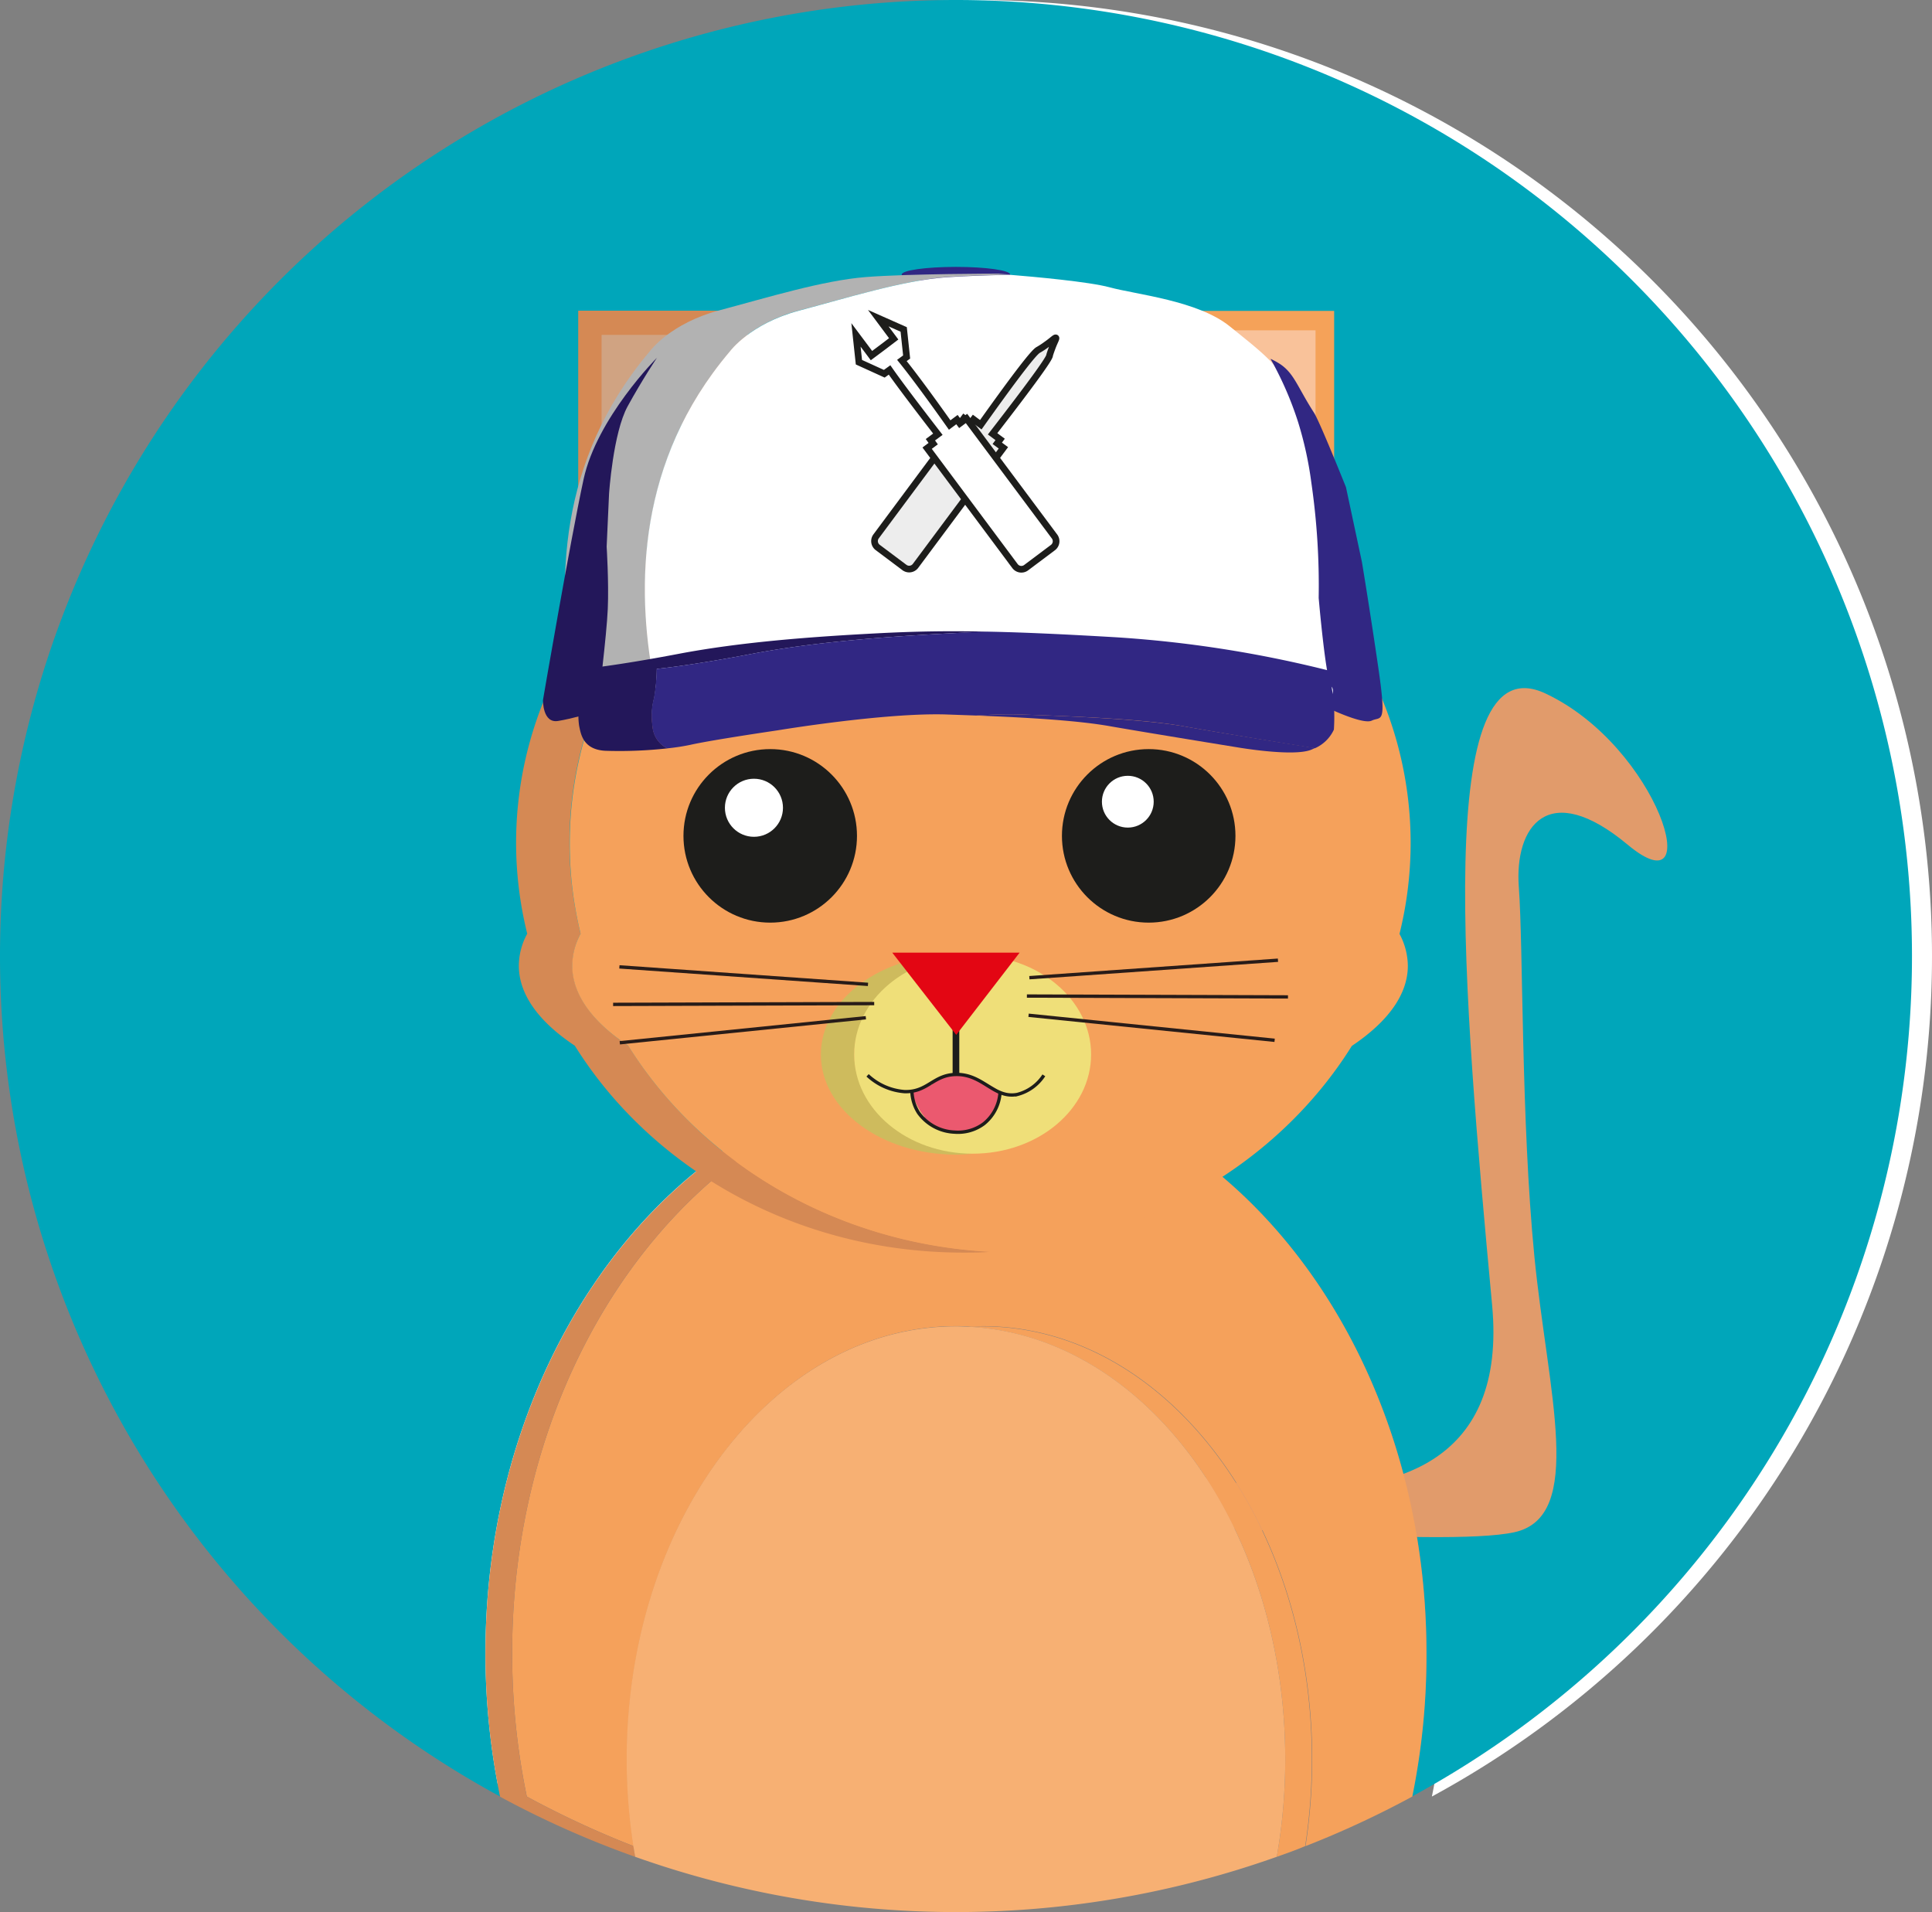 <svg xmlns="http://www.w3.org/2000/svg" viewBox="0 0 289.49 286.49"><rect x="0" y="0" width="289.49" height="286.49" fill="#808080" stroke="none"/><defs><style>.cls-1,.cls-23{fill:#fff;}.cls-2{fill:#00a6ba;}.cls-3{fill:#e19b6b;}.cls-4{fill:#f5a15b;}.cls-5{fill:#d58954;}.cls-6{fill:#f7b073;}.cls-7{fill:#f9eaa3;}.cls-8{fill:#cebb5d;}.cls-9{fill:#efdf79;}.cls-10{fill:#eb596f;}.cls-11{fill:#1d1d1b;}.cls-12,.cls-14,.cls-15{fill:none;}.cls-12,.cls-14,.cls-22,.cls-23{stroke:#1d1d1b;}.cls-12,.cls-13,.cls-14,.cls-15,.cls-22,.cls-23{stroke-miterlimit:10;}.cls-13{fill:#e30613;stroke:#e30613;}.cls-14,.cls-15{stroke-width:0.5px;}.cls-15{stroke:#281c19;}.cls-16{fill:#f5a259;}.cls-17{fill:#f9c29a;}.cls-18{fill:#d0a382;}.cls-19{fill:#312783;}.cls-20{fill:#b2b2b2;}.cls-21{fill:#23175a;}.cls-22{fill:#ededed;}</style></defs><title>Recurso 2gato</title><g id="Capa_2" data-name="Capa 2"><g id="vector"><path class="cls-1" d="M146.24,0a143.26,143.26,0,0,0-68.3,269.18,105.56,105.56,0,0,1-2.2-21.5c0-47.81,31.57-86.56,70.5-86.56s70.5,38.75,70.5,86.56a105.56,105.56,0,0,1-2.19,21.5A143.26,143.26,0,0,0,146.24,0Z"/><path class="cls-2" d="M143.24,0a143.26,143.26,0,0,0-68.3,269.18,105.56,105.56,0,0,1-2.2-21.5c0-47.81,31.57-86.56,70.5-86.56s70.5,38.75,70.5,86.56a105.56,105.56,0,0,1-2.19,21.5A143.26,143.26,0,0,0,143.24,0Z"/><path class="cls-3" d="M158.24,215.24s69.67,27,65.34-19.66-9-99.67,8-91.67,24.33,32.67,12.33,22.67-17-2.67-16.33,6.33.33,35,2.33,55.33,7.67,39-3,41.34-56.33-1.67-56.33-1.67Z"/><path class="cls-4" d="M213.74,247.68c0-47-30.49-85.23-68.5-86.53-38,1.3-68.5,39.54-68.5,86.53a105.56,105.56,0,0,0,2.2,21.5,141.69,141.69,0,0,0,16,7.43,84.49,84.49,0,0,1-1-13c0-35.85,22.09-64.91,49.34-64.91.67,0,1.34,0,2,.07s1.33-.07,2-.07c27.25,0,49.34,29.06,49.34,64.91a84.5,84.5,0,0,1-1,13,142.5,142.5,0,0,0,16-7.43A105.56,105.56,0,0,0,213.74,247.68Z"/><path class="cls-4" d="M147.24,198.74c-.67,0-1.33,0-2,.07,26.32,1.38,47.34,29.87,47.34,64.84a84.35,84.35,0,0,1-1.27,14.56c1.43-.5,2.84-1,4.25-1.6a84.5,84.5,0,0,0,1-13C196.58,227.8,174.49,198.74,147.24,198.74Z"/><path class="cls-5" d="M76.74,247.68c0-47,30.49-85.23,68.5-86.53-.66,0-1.33,0-2,0-38.93,0-70.5,38.75-70.5,86.56a105.56,105.56,0,0,0,2.2,21.5,141.78,141.78,0,0,0,20.23,9c-.09-.53-.16-1.07-.24-1.6a141.69,141.69,0,0,1-16-7.43A105.56,105.56,0,0,1,76.74,247.68Z"/><path class="cls-4" d="M93.9,263.65a84.49,84.49,0,0,0,1,13c1.4.55,2.82,1.1,4.24,1.6a85.35,85.35,0,0,1-1.27-14.56c0-35,21-63.46,47.34-64.84-.66,0-1.33-.07-2-.07C116,198.74,93.9,227.8,93.9,263.65Z"/><path class="cls-6" d="M143.24,198.74c-27.25,0-49.34,29.06-49.34,64.91a85.35,85.35,0,0,0,1.27,14.56,143.68,143.68,0,0,0,96.14,0,84.35,84.35,0,0,0,1.27-14.56C192.58,227.8,170.49,198.74,143.24,198.74Z"/></g><g id="cara"><path class="cls-7" d="M130,161.19c3.14,3.22,6.74,2.38,10.73,1.57,5.19-1.06,9.76,3,15.19,1.29,3.06-1,1.75-5.78-1.33-4.82-3.8,1.19-6.58-1.16-10.11-1.7-3.24-.5-8.52,2.62-10.95.12-2.25-2.3-5.78,1.23-3.53,3.54Z"/><path class="cls-5" d="M94.17,156.71c-5.33-3.57-8.39-7.66-8.39-12A10.13,10.13,0,0,1,87,139.9a56.64,56.64,0,0,1-1.67-13.59c0-32.67,27.86-59.36,63-61.26-1.33-.07-2.66-.12-4-.12-37,0-67,27.48-67,61.38A56.64,56.64,0,0,0,79,139.9a10.13,10.13,0,0,0-1.26,4.78c0,4.37,3.06,8.46,8.39,12,11.54,18.49,33.27,31,58.2,31,1.34,0,2.67,0,4-.11C125.13,186.31,105.09,174.21,94.17,156.71Z"/><path class="cls-4" d="M202.56,156.71c5.34-3.57,8.39-7.66,8.39-12a10.24,10.24,0,0,0-1.25-4.78,56.64,56.64,0,0,0,1.67-13.59c0-32.67-27.86-59.36-63-61.26-35.14,1.9-63,28.59-63,61.26A56.64,56.64,0,0,0,87,139.9a10.13,10.13,0,0,0-1.26,4.78c0,4.37,3.06,8.46,8.39,12,10.92,17.5,31,29.6,54.2,30.86C171.6,186.31,191.64,174.21,202.56,156.71Z"/><path class="cls-8" d="M128,158c0-7.65,7.75-14,17.75-14.87-.82-.08-1.65-.13-2.5-.13-11.18,0-20.25,6.72-20.25,15s9.07,15,20.25,15c.85,0,1.68-.05,2.5-.12C135.74,172,128,165.65,128,158Z"/><ellipse class="cls-9" cx="145.74" cy="157.99" rx="17.75" ry="14.87"/><path class="cls-10" d="M136.68,164.11c.94,1.88,1.36,3.27,3.33,4.36L142.3,167a11.53,11.53,0,0,1-1.11-.56c-.7-.36-3.41.62-2.49,1.31a7.52,7.52,0,0,0,6.7,1.59,5.94,5.94,0,0,0,4.27-4.42c.18-.94.18-1.31-.57-1.87a15,15,0,0,0-4.22-1.73,7.45,7.45,0,0,0-3.29,0c-1.38.27-1.7.93-2.56,1.88l1.72-.6-.66-.08c-.47-.08-3.16.51-2.22,1.41.6.57.95,1.38,1.58,1.9a14.72,14.72,0,0,0,2.42,1.36c1.39.71,2.92,1.19,4.39.4,1.05-.57,1.83-1.7,1.17-2.86-.91-1.6-3.6-1.78-5.14-2.3l-1.75,1.65c1.22.2,2,1.79,3.11,2.38.9.45,3.54-.83,2.29-1.46-1.56-.8-1.79-2.27-3.65-2.57-.88-.14-3.49,1.07-1.75,1.65.88.3,1.81.46,2.69.78s2.37,1.66.66.71a12.74,12.74,0,0,1-1.79-.95c-.63-.5-1-1.29-1.55-1.85l-2.22,1.4c1,.18,2.17.36,3-.42.19-.17.41-.69.57-.79.31-.2,1.54.22,2.13.42s2.54.75,2.74,1.15-.05.92-.15,1.21a2.76,2.76,0,0,1-2.57,2.14,6.16,6.16,0,0,1-2.71-1.27l-2.49,1.31c.37.2.74.39,1.12.55.85.39,3.58-.75,2.29-1.45-1.67-.93-1.94-2.12-2.72-3.69-.52-1-3.36-.13-2.9.78Z"/><circle class="cls-11" cx="115.41" cy="125.24" r="13"/><circle class="cls-11" cx="172.12" cy="125.24" r="13"/><line class="cls-12" x1="143.24" y1="153.72" x2="143.24" y2="161.12"/><path class="cls-13" d="M151.76,143.24l-8.48,11q-4.28-5.49-8.56-11,4.26,0,8.56,0T151.76,143.24Z"/><path class="cls-14" d="M130,161.12a9.12,9.12,0,0,0,5.54,2.44c3.47.1,4.27-2.48,7.65-2.57,4.11-.1,5.72,3.65,9.22,3a6.76,6.76,0,0,0,4-2.87"/><path class="cls-14" d="M136.64,163.49a6.36,6.36,0,0,0,1,3.25,7,7,0,0,0,5.41,2.89,6.47,6.47,0,0,0,4.37-1.26,6.55,6.55,0,0,0,2.42-4.6"/><circle class="cls-1" cx="112.97" cy="121.03" r="4.35"/><circle class="cls-1" cx="168.99" cy="120.12" r="3.88"/><line class="cls-15" x1="154.24" y1="146.49" x2="191.49" y2="143.87"/><line class="cls-15" x1="153.87" y1="149.24" x2="192.99" y2="149.37"/><line class="cls-15" x1="154.12" y1="152.12" x2="190.99" y2="155.87"/><line class="cls-15" x1="130.06" y1="147.49" x2="92.81" y2="144.87"/><line class="cls-15" x1="130.99" y1="150.37" x2="91.87" y2="150.49"/><line class="cls-15" x1="129.74" y1="152.49" x2="92.87" y2="156.24"/></g><g id="gora"><polygon class="cls-16" points="199.91 75.58 199.91 46.58 177.58 46.58 199.91 75.58"/><polygon class="cls-17" points="197.12 73.83 197.12 49.49 179.08 49.49 197.12 73.83"/><polygon class="cls-5" points="86.64 75.56 86.64 46.55 108.97 46.55 86.64 75.56"/><polygon class="cls-18" points="90.14 79.18 90.14 50.18 112.47 50.18 90.14 79.18"/><ellipse class="cls-19" cx="143.24" cy="41.14" rx="8.13" ry="1.15"/><path class="cls-1" d="M100.89,106.85a9.15,9.15,0,0,0,3.66.22c2.5-.27,22.58-.35,44.46-.36C130.66,106.7,111.58,106.73,100.89,106.85Z"/><path class="cls-1" d="M149,106.71c24.56,0,47.8.09,47.8.09l.05,0C185.13,106.73,166.49,106.7,149,106.71Z"/><path class="cls-20" d="M98.53,104.6c-3-13.74-3.68-32.24,8.3-48.72.83-1.14,1.7-2.24,2.6-3.3,0,0,3.06-4.15,10.32-6.06s15.53-4.49,22-5c2.53-.18,6.12-.3,9.55-.38L149.62,41s-13.42,0-19.88.51-14.73,3.07-22,5-10.32,6.06-10.32,6.06c-.9,1.06-1.77,2.16-2.6,3.3-12,16.48-11.34,35-8.3,48.72,0,0,.28,3.08,6,2.47.87-.09,3.88-.16,8.34-.22C98.69,106.18,98.53,104.6,98.53,104.6Z"/><path class="cls-1" d="M199.68,93.94s-3.5-29.76-5.61-34.42-5-6.74-9.8-10.62-14-4.76-18-5.85c-3.08-.84-11.41-1.59-15-1.88-3.43.08-7,.2-9.55.38-6.46.48-14.73,3.07-22,5s-10.32,6.06-10.32,6.06c-.9,1.06-1.77,2.16-2.6,3.3-12,16.48-11.34,35-8.3,48.72,0,0,.16,1.58,2.36,2.25,10.69-.12,29.77-.15,48.12-.14,17.48,0,36.12,0,47.85.05l3.33-2.21Z"/><path class="cls-21" d="M98.44,53.6s-9,9-11,18.23-6.08,33.06-6.08,33.06-.08,3.54,2.28,3.13c1-.16,2.24-.46,3.4-.76,1.7-.44,3.19-.87,3.19-.87l-.59-1.16s1.26-10,1.43-14-.17-9.32-.17-9.32L91.26,74s.59-9.12,2.79-13.13S98.44,53.6,98.44,53.6Z"/><path class="cls-21" d="M97.78,108.77a10.3,10.3,0,0,1,.24-4.19,27,27,0,0,0,.4-4.36s4.81-.45,14.19-2.24,20-2.58,29.84-3.09c2.07-.11,4.07-.19,6.1-.24-6.46-.15-11.56-.05-17.1.24-9.86.51-20.45,1.3-29.84,3.09s-14.19,2.24-14.19,2.24a27,27,0,0,1-.4,4.36,10.3,10.3,0,0,0-.24,4.19c.24,1.09.52,3.55,3.92,3.72a65.41,65.41,0,0,0,9.3-.36A4,4,0,0,1,97.78,108.77Z"/><path class="cls-19" d="M177.43,108.83c-5.74-1-15.41-1.48-24.63-1.78-1.93-.06-4.17,0-6.5.16,7.75.3,15.32.75,20.13,1.62,5.74,1,18.88,3.13,18.88,3.13s8.37,1.46,11.12.39a5.5,5.5,0,0,0,.6-.28l-.72-.11S183.17,109.86,177.43,108.83Z"/><path class="cls-19" d="M199.87,109.32a30.75,30.75,0,0,0,0-3.83c-.17-1.64-.69-5-.69-5A176.1,176.1,0,0,0,167,95.47c-7.56-.44-13.43-.71-18.48-.82-2,0-4,.13-6.1.24-9.86.51-20.45,1.3-29.84,3.09s-14.19,2.24-14.19,2.24a27,27,0,0,1-.4,4.36,10.3,10.3,0,0,0-.24,4.19,4,4,0,0,0,2.22,3.36,33.09,33.09,0,0,0,3.47-.53c3.24-.73,13.06-2.17,13.06-2.17s16.06-2.67,25.27-2.38l4.5.16c2.33-.15,4.57-.22,6.5-.16,9.22.3,18.89.74,24.63,1.78S196.31,112,196.31,112l.72.11A5.64,5.64,0,0,0,199.87,109.32Z"/><path class="cls-19" d="M190.37,53.76a51,51,0,0,1,4.12,9.43,54.27,54.27,0,0,1,2,9.12,107.22,107.22,0,0,1,1.1,17.28s1.07,12.42,1.91,13.29-.95,3-.95,3,5.62,2.77,7,2.09,2.25.86,1-7.76-2.48-16-2.48-16L201.68,73s-3.94-9.85-4.79-11.16c-2.58-4-3-6.07-5.4-7.49A11.35,11.35,0,0,0,190.37,53.76Z"/><path class="cls-22" d="M158.21,50.63c-.12-.08-.54.39-1.42,1a12,12,0,0,1-1.26.82c-.67.42-3.11,3.52-8.57,11.19l-1.09-.81-.43.57-1-.74L131.27,80.37a1.19,1.19,0,0,0,.25,1.66l4,3a1.19,1.19,0,0,0,1.66-.24L150.35,67.1l-.92-.68.43-.58L148.73,65c5.89-7.61,8.32-11,8.53-11.68,0-.09.15-.55.39-1.19C158,51.17,158.31,50.71,158.21,50.63Z"/><path class="cls-23" d="M158,80.37,144.82,62.7l-1,.74-.43-.57-1.09.81c-3.54-5-5.81-8-7.16-9.67l.71-.52-.44-4.13-3.81-1.69v0l2.31,3.1-1.31,1-.88.66-1.14.85-2.32-3.1.44,4.09L132.5,56l.79-.57c1.28,1.83,3.6,4.92,7.24,9.63l-1.12.83.42.58-.91.68,13.17,17.67a1.19,1.19,0,0,0,1.66.24l4-3A1.19,1.19,0,0,0,158,80.37Z"/></g></g></svg>